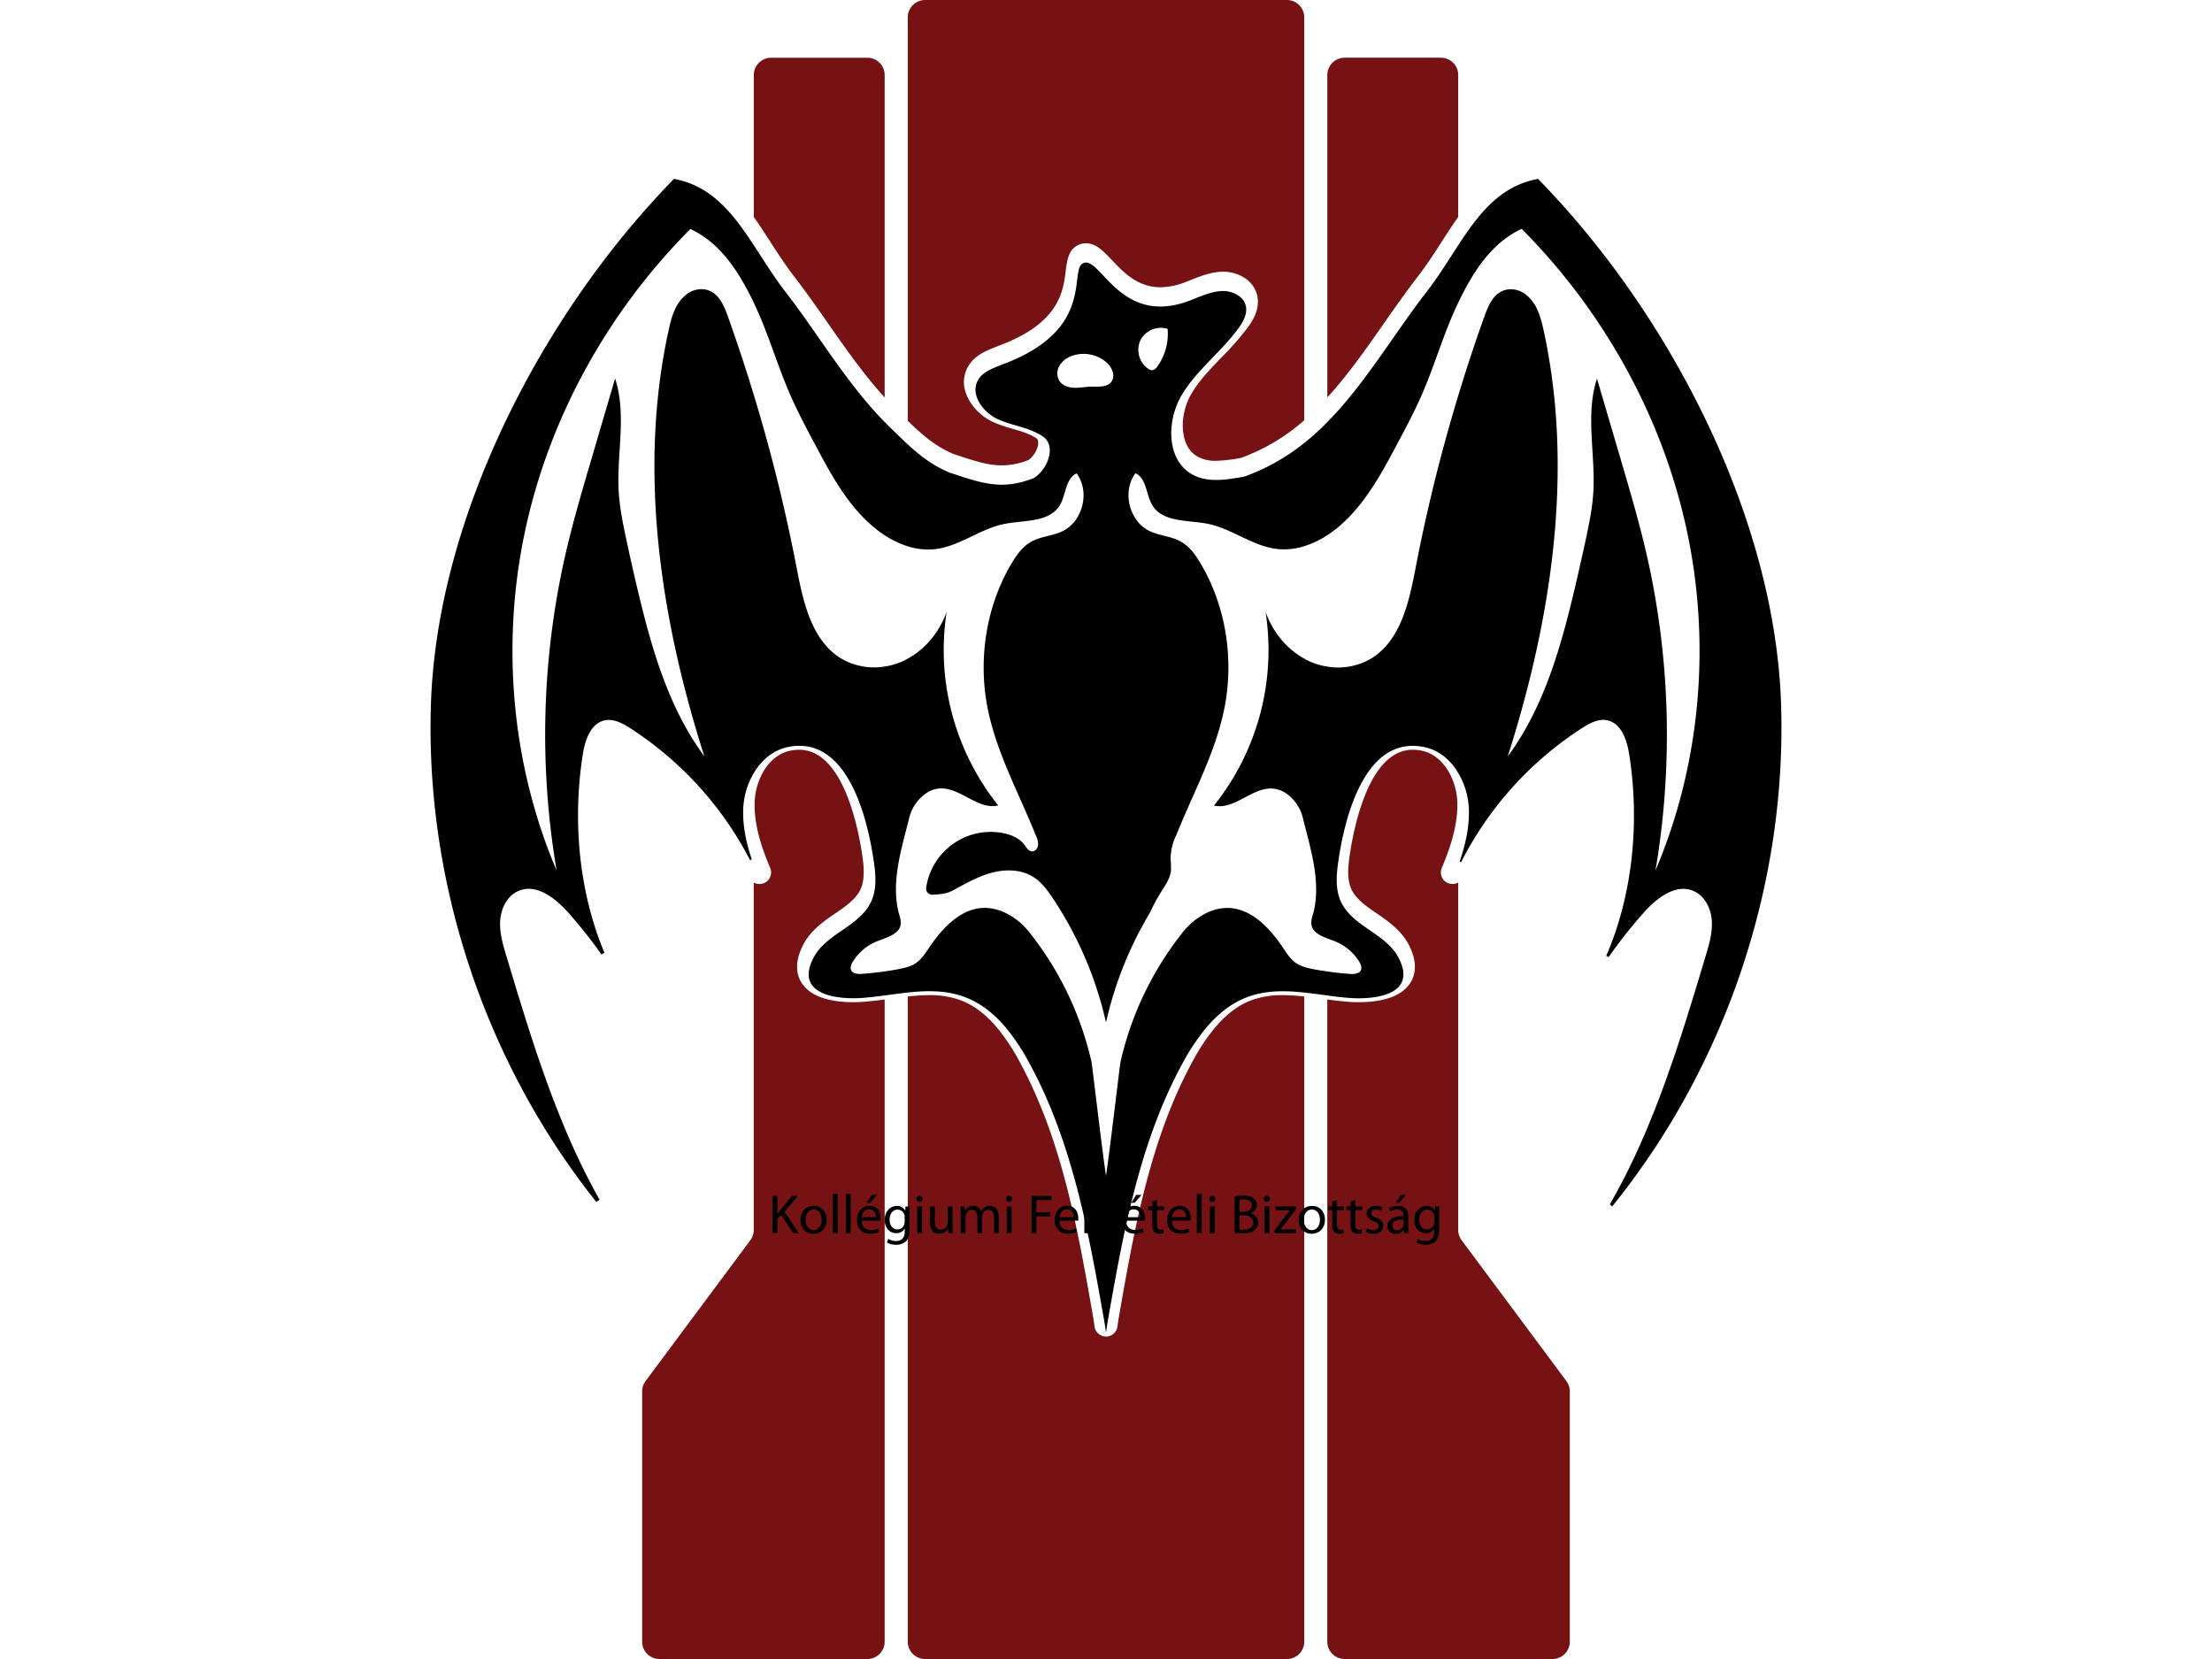 <svg xmlns="http://www.w3.org/2000/svg" viewBox="0 0 1200 900"><defs><style>.cls-1{fill:#771214;}</style></defs><title>kfb</title><g id="Réteg_3" data-name="Réteg 3"><path class="cls-1" d="M470.53,31.32h-52.2a9.4,9.4,0,0,0-9.4,9.4v77c3.09,4.36,6,8.88,8.92,13.37,4.13,6.4,8.41,13,13.09,19.08,6.51,8.4,12.66,17.23,18.62,25.76,9.45,13.54,19.19,27.43,30.37,39.7V40.72A9.4,9.4,0,0,0,470.53,31.32Z"/><path class="cls-1" d="M462.84,543.68c-9.88,0-22.8-1.88-28.2-10.87-2.34-3.91-4-10.65,1.26-20.59,4.13-7.76,11.31-12.67,17.65-17,5.91-4,10.93-7.75,13.27-12.74s1.9-11.53,1.13-17.2c-1.89-13.73-9.93-58.53-34.34-58.53a24.74,24.74,0,0,0-5.09.55c-11.94,2.53-18.77,16.19-19.12,27.77-.4,12.87,4,25.33,8.43,35.82a6.26,6.26,0,0,1-3.32,8.18,5.74,5.74,0,0,1-1.6.42,5.6,5.6,0,0,1-4-.76V667.19a9.43,9.43,0,0,1-1.85,5.61l-56.85,76.44a9.43,9.43,0,0,0-1.85,5.61V890.6a9.39,9.39,0,0,0,9.39,9.4H470.53a9.4,9.4,0,0,0,9.4-9.4V542.22c-4,.53-8.1,1-12.17,1.3C466.14,543.63,464.49,543.68,462.84,543.68Z"/><path class="cls-1" d="M679,542.59c-7.17,2.65-13.68,7.54-19.91,14.93a109.09,109.09,0,0,0-12.15,18.32c-23.12,42.51-31.66,91.27-39.93,138.42-.31,1.79-.56,3.6-.8,5.4a6.27,6.27,0,0,1-12.42,0c-.24-1.8-.49-3.61-.8-5.4-8.26-47.15-16.81-95.91-39.93-138.42a109.09,109.09,0,0,0-12.15-18.32c-6.23-7.39-12.74-12.28-19.91-14.93a48.3,48.3,0,0,0-16.95-2.73,106.46,106.46,0,0,0-11.59.75v350a9.4,9.4,0,0,0,9.4,9.4H698.14a9.4,9.4,0,0,0,9.4-9.4v-350a106.46,106.46,0,0,0-11.59-.75A48.3,48.3,0,0,0,679,542.59Z"/><path class="cls-1" d="M698.14,0H501.86a9.4,9.4,0,0,0-9.4,9.4V228.29c7.92,7.64,14.81,13.77,24.82,18l1.77.59c9.46,3.12,16.93,5.58,24.42,5.58A39.21,39.21,0,0,0,558,249.53c2.92-2.08,5.23-6.17,5.23-9.37,0-1.78-.73-2.24-1.08-2.47-3.86-2.46-7.78-3.59-12.32-4.91a83.38,83.38,0,0,1-10.57-3.61c-7.15-3.11-13.19-9.48-15.37-16.23a16.94,16.94,0,0,1,1.37-14.24c3.5-5.91,9.66-8.38,14.61-10.36l1.71-.69c33-12.15,35.17-29.34,36.58-40.71.73-5.93,1.57-12.65,8.3-14.58a9.7,9.7,0,0,1,2.68-.38c5.42,0,9.38,4.19,14,9.05,6.23,6.6,14,14.81,26.39,14.81a39.08,39.08,0,0,0,14.08-3l2.37-.94c5-2,10.08-4,15.93-4.46.51,0,1-.06,1.54-.06,7.59,0,16.65,4.11,18.61,13.12,1.49,6.88-2.09,12.89-4.92,16.81A152.12,152.12,0,0,1,662.55,194c-6.21,6.45-12.07,12.53-16.26,19.69-4.31,7.37-5.77,16.9-3.72,24.28,1.27,4.57,3.73,7.89,7.33,9.85a19.88,19.88,0,0,0,9.86,2.16,83,83,0,0,0,13.56-1.59A107.73,107.73,0,0,0,707.54,228V9.4A9.4,9.4,0,0,0,698.14,0Z"/><path class="cls-1" d="M849.77,749.24,792.92,672.8a9.43,9.43,0,0,1-1.85-5.61V478.72a5.6,5.6,0,0,1-4,.76,5.74,5.74,0,0,1-1.6-.42,6.26,6.26,0,0,1-3.32-8.18c4.39-10.49,8.83-22.95,8.43-35.82-.35-11.58-7.18-25.24-19.12-27.77a24.74,24.74,0,0,0-5.09-.55c-24.41,0-32.45,44.8-34.34,58.53-.77,5.67-1.25,12.14,1.13,17.2s7.36,8.69,13.19,12.69c6.42,4.39,13.6,9.3,17.73,17.06,5.29,9.94,3.6,16.68,1.26,20.59-5.4,9-18.32,10.87-28.2,10.87-1.65,0-3.3,0-4.92-.16-4.07-.28-8.15-.77-12.17-1.3V890.6a9.4,9.4,0,0,0,9.4,9.4H842.23a9.39,9.39,0,0,0,9.39-9.4V754.85A9.43,9.43,0,0,0,849.77,749.24Z"/><path class="cls-1" d="M769.06,150.16c4.68-6.06,9-12.68,13.09-19.08,2.9-4.49,5.83-9,8.92-13.37v-77a9.4,9.4,0,0,0-9.4-9.4h-52.2a9.4,9.4,0,0,0-9.4,9.4v174.9c11.18-12.27,20.92-26.16,30.37-39.7C756.4,167.38,762.55,158.56,769.06,150.16Z"/><path d="M966.21,381.64C962.82,280,905.52,169.73,834.38,97.06c-20.55,3.73-32.15,18.94-43.31,36-5.46,8.32-10.81,17.07-17.06,25.14-18.17,23.48-33.17,49.63-53.94,70.77-1,1-1.94,2-2.94,2.95-3,2.93-6.24,5.74-9.59,8.4A112.28,112.28,0,0,1,674.9,258.6c-9.55,1.66-19.63,3.43-28-1.15-14.11-7.72-14.13-28.91-6-42.8s21.71-23.72,31.1-36.78c2.5-3.47,4.78-7.64,3.87-11.82-1.22-5.62-7.83-8.55-13.57-8.14s-11.11,2.9-16.47,5c-37.46,14.59-48.42-23-57.67-20.34s7.68,36-44.44,55.15c-4.88,2-10.4,3.81-13.08,8.35-4.66,7.88,2.7,17.9,11.1,21.54s16,4.06,23.76,9,3.14,17.81-4.6,22.7c-17.35,6.95-28.45,2.77-45.8-2.93-9.15-3.84-15.93-9.12-22.62-15.27-3.14-2.89-6.26-6-9.59-9.2-1-1-2-2-2.94-2.95-20.77-21.14-35.77-47.29-53.94-70.77-6.25-8.07-11.6-16.82-17.06-25.14-11.17-17-22.76-32.24-43.31-36C294.48,169.73,237.18,280,233.79,381.64c-3.24,97,29.34,194.65,89.78,270.5a9.22,9.22,0,0,1,1.69-1.32C302.18,610,288.17,563.47,274.69,518.6c-1.91-6.35-3.84-12.88-3.32-19.49s4-13.42,10.18-15.9c9.72-3.92,19.9,4.18,26.85,12a264.18,264.18,0,0,1,17.94,22.65,8.77,8.77,0,0,1,1.57-1c-14.08-33.44-17.35-72.39-11.7-107.87,1.22-7.66,4.34-16.72,12-18.23,4.79-.95,9.52,1.63,13.63,4.26a187.78,187.78,0,0,1,65.12,71.7c.28-.18.58-.35.88-.51-3-8.83-4.94-17.9-4.65-27.18a41.39,41.39,0,0,1,5.79-19.74c4.17-6.93,10.42-12.31,18.29-14,32.89-6.94,43.74,40,46.93,63.25,1,7,1.33,14.36-1.66,20.72-3.1,6.59-9.31,11.08-15.32,15.19s-12.31,8.41-15.74,14.84c-10.77,20.24,12.32,23,25.91,22.11,4.16-.29,8.37-.81,12.59-1.38s8.35-1.14,12.53-1.59c10.37-1.11,20.72-1.29,30.72,2.41,9,3.32,16.33,9.42,22.52,16.77A116.1,116.1,0,0,1,558.56,577c23.38,43,32.15,92.14,40.6,140.32.33,1.88.59,3.77.84,5.66.25-1.89.51-3.78.84-5.66,8.45-48.18,17.22-97.35,40.6-140.32a115.48,115.48,0,0,1,12.86-19.37c6.19-7.35,13.56-13.45,22.52-16.77,10-3.7,20.35-3.52,30.72-2.41,4.18.45,8.36,1,12.53,1.59s8.43,1.09,12.59,1.38c13.59.91,36.68-1.87,25.91-22.11-3.43-6.43-9.72-10.72-15.74-14.84s-12.22-8.6-15.32-15.19c-3-6.36-2.62-13.75-1.66-20.72,3.19-23.29,14-70.19,46.93-63.25,7.87,1.66,14.12,7,18.29,14a41.39,41.39,0,0,1,5.79,19.74c.3,9.69-1.86,19.15-5,28.35.27.1.52.21.77.33A187.76,187.76,0,0,1,858.21,395c4.11-2.63,8.84-5.21,13.63-4.26,7.61,1.51,10.73,10.57,11.95,18.23,5.74,36.09,2.27,75.79-12.44,109.62a9,9,0,0,1,1.32.65,264.57,264.57,0,0,1,18.93-24c6.95-7.85,17.13-15.95,26.85-12,6.15,2.48,9.67,9.29,10.18,15.9s-1.41,13.14-3.32,19.49c-13.75,45.8-28.06,93.31-52,134.75a9.77,9.77,0,0,1,1.27,1.13C936.2,578.3,969.48,479.59,966.21,381.64Zm-347.59-197a12.59,12.59,0,0,1,14.79-6.27,30.29,30.29,0,0,1-5.58,20.48,4,4,0,0,1-2.73,2,3.65,3.65,0,0,1-2.14-.74A12.58,12.58,0,0,1,618.62,184.67ZM574.8,198.31a12.85,12.85,0,0,1,6.88-5.3,18.91,18.91,0,0,1,18.61,3.62c3,2.65,5,7.33,2.6,10.5s-7.08,2.54-11,2.63c-3,.06-6.07.72-9.11.62s-6.3-1.14-8-3.66A8.05,8.05,0,0,1,574.8,198.31Zm323.27,274a440.46,440.46,0,0,0-4.24-169.14c-4.14-18.43-9.48-36.57-14.81-54.7q-6.33-21.54-12.67-43.08c-6.27,19.22-1,40.13-1.9,60.33-.43,9.06-2.25,18-4.16,26.87s-3.93,17.82-6,26.69c-7.59,32-16.77,64.6-36.35,91.06,23.75-74.36,36.1-155,19.44-231.25-1.52-6.94-3.43-14.12-9.13-18.87a13.24,13.24,0,0,0-9.77-3.26c-7.65.8-10.86,8.15-13.2,14.69q-7.63,21.28-14.17,42.94a913.92,913.92,0,0,0-23.13,93.39c-3.58,18.62-8.09,39.66-24.35,49.4a35.37,35.37,0,0,1-23.52,4.25,38.31,38.31,0,0,1-10.73-3.32c-.62-.3-1.2-.67-1.8-1-9.81-5.38-17.23-14.74-21-25.3a135.12,135.12,0,0,1-28,105c13.32,3.18,24.92-16.14,39.22-6.56A22.85,22.85,0,0,1,706.86,444c.22.89.45,1.79.68,2.7,4.1,16,9.21,33.3,4.7,49.47a13.82,13.82,0,0,0-.86,5.1c.43,4.18,4.49,6.2,8.69,7.82,1.39.54,2.79,1,4.08,1.54a27.56,27.56,0,0,1,13.14,10.95c.89,1.42,1.66,3.19,1,4.71-.93,2-3.67,2.21-5.88,2.06-4.11-.29-8.22-.74-12.3-1.33-2.57-.37-5.13-.78-7.68-1.27a40.32,40.32,0,0,1-4.85-1.18,17.1,17.1,0,0,1-4.15-1.89c-3.21-2.1-5.35-5.46-7.49-8.64-9.36-13.91-23.71-28.06-42.54-18.19a38.45,38.45,0,0,0-12.07,10.31A175.42,175.42,0,0,0,607.88,576c-.44,1.95-5.2,43.67-7.88,61.86-2.68-18.19-7.44-59.91-7.88-61.86a175.55,175.55,0,0,0-33.41-69.87,38.45,38.45,0,0,0-12.07-10.31c-18.83-9.87-33.18,4.28-42.54,18.19-2.14,3.18-4.28,6.54-7.49,8.64a17.1,17.1,0,0,1-4.15,1.89,40.32,40.32,0,0,1-4.85,1.18c-2.55.49-5.11.9-7.68,1.27-4.08.59-8.19,1-12.3,1.33-2.21.15-4.95,0-5.88-2.06-.7-1.52.07-3.29,1-4.71a27.56,27.56,0,0,1,13.14-10.95c1.29-.51,2.69-1,4.08-1.54,4.2-1.62,8.26-3.64,8.69-7.82a13.82,13.82,0,0,0-.86-5.1c-4.51-16.17.6-33.44,4.7-49.47.23-.91.46-1.81.68-2.7a22.85,22.85,0,0,1,9.15-13.57c14.3-9.58,25.9,9.74,39.22,6.56a135.12,135.12,0,0,1-28-105c-3.78,10.56-11.2,19.92-21,25.3-.6.33-1.18.7-1.8,1a38.31,38.31,0,0,1-10.73,3.32,35.37,35.37,0,0,1-23.52-4.25c-16.26-9.74-20.77-30.78-24.35-49.4a913.92,913.92,0,0,0-23.13-93.39q-6.57-21.63-14.17-42.94c-2.34-6.54-5.55-13.89-13.2-14.69a13.24,13.24,0,0,0-9.77,3.26c-5.7,4.75-7.61,11.93-9.13,18.87C346,255.3,358.35,335.93,382.1,410.29c-19.58-26.46-28.76-59-36.35-91.06q-3.17-13.31-6-26.69c-1.91-8.87-3.73-17.81-4.16-26.87-.94-20.2,4.37-41.11-1.9-60.33q-6.33,21.54-12.67,43.08c-5.33,18.13-10.67,36.27-14.81,54.7a440.46,440.46,0,0,0-4.24,169.14C277.31,414.4,271.75,348.82,285,287.36s45.12-118.6,89.53-163.12c16.42,7.58,26.33,23.32,34.21,39.6l.18.4c7.77,16.17,12.62,33.59,19.79,50,4,9.11,8.65,17.89,13.32,26.66,8.39,15.75,17,31.85,30.37,43.72a63.32,63.32,0,0,0,7.52,5.75,50.51,50.51,0,0,0,12.53,6,36.12,36.12,0,0,0,15,1.51c13.2-1.59,24.28-11,37.32-13.63,10.74-2.15,24.34-.7,30.08-10,3.53-5.75,3.06-14.6,9.19-17.44,7.41,9.83,3.44,26.07-7.67,31.37-5.37,2.57-11.7,2.77-16.9,5.68-4.79,2.68-8.1,7.36-10.88,12.09-12.64,21.47-17.27,47.29-13.88,71.9,3.66,26.59,17.51,51,27.35,75.67a10.31,10.31,0,0,1,1.07,5.08c-.24,1.74-1.72,3.44-3.46,3.26s-2.84-2.05-3.91-3.51c-2.76-3.74-7.39-5.64-12-6.47a35.39,35.39,0,0,0-41.27,29.38,3.38,3.38,0,0,0,3.7,4.12c3.85-.22,7.42-.5,10.84-2.36,6.83-3.71,13.65-7.63,21.17-9.61s16-1.77,22.51,2.43c4.34,2.78,7.49,7.06,10.36,11.35A200.61,200.61,0,0,1,600,554.67a201.25,201.25,0,0,1,24-59.79,87,87,0,0,1,5.82-10.9c2.36-3.74,5.1-7.54,5.44-12a53.47,53.47,0,0,0-.22-5.65,29.75,29.75,0,0,1,3.09-13.29c9.83-24.52,23.55-48.83,27.19-75.27,3.39-24.61-1.24-50.43-13.88-71.9-2.78-4.73-6.09-9.41-10.88-12.09-5.2-2.91-11.53-3.11-16.9-5.68-11.11-5.3-15.08-21.54-7.67-31.37,6.13,2.84,5.66,11.69,9.19,17.44,5.74,9.33,19.34,7.88,30.08,10,13,2.62,24.12,12,37.32,13.63a36.12,36.12,0,0,0,15-1.51,50.51,50.51,0,0,0,12.53-6,63.32,63.32,0,0,0,7.52-5.75c13.32-11.87,22-28,30.37-43.72,4.67-8.77,9.35-17.55,13.32-26.66,7.17-16.44,12-33.86,19.79-50l.18-.4c7.88-16.28,17.79-32,34.21-39.6C869.87,168.76,901.73,225.9,915,287.36S922.69,414.4,898.07,472.26Z"/><path d="M419.16,648.78h2.61v9.75h.09c.54-.78,1.08-1.5,1.59-2.16l6.18-7.59h3.24l-7.32,8.58L433.44,669h-3.09l-6.63-9.93-2,2.22V669h-2.61Z"/><path d="M448.47,661.62c0,5.37-3.75,7.71-7.23,7.71-3.9,0-7-2.88-7-7.47,0-4.83,3.21-7.68,7.2-7.68C445.65,654.18,448.47,657.21,448.47,661.62Zm-11.49.15c0,3.18,1.8,5.58,4.38,5.58s4.41-2.37,4.41-5.64c0-2.46-1.23-5.55-4.35-5.55S437,659,437,661.77Z"/><path d="M451.8,647.7h2.64V669H451.8Z"/><path d="M458.88,647.7h2.64V669h-2.64Z"/><path d="M467.43,662.22c.06,3.57,2.31,5,5,5a9.44,9.44,0,0,0,4-.75l.48,1.89a11.83,11.83,0,0,1-4.86.93c-4.47,0-7.14-3-7.14-7.35s2.58-7.8,6.81-7.8c4.77,0,6,4.14,6,6.81a6.44,6.44,0,0,1-.09,1.23Zm7.74-1.89c0-1.65-.69-4.26-3.66-4.26-2.7,0-3.84,2.43-4.05,4.26Zm.6-12.12-3.66,4.29h-1.86l2.64-4.29Z"/><path d="M493.41,666.87c0,3.36-.69,5.37-2.07,6.66a8,8,0,0,1-5.31,1.74,9.37,9.37,0,0,1-4.83-1.2l.66-2a7.9,7.9,0,0,0,4.26,1.17c2.7,0,4.68-1.41,4.68-5.1v-1.59h-.06a5.15,5.15,0,0,1-4.62,2.43c-3.6,0-6.18-3.06-6.18-7.08,0-4.92,3.21-7.68,6.57-7.68a4.85,4.85,0,0,1,4.53,2.49h.06l.09-2.19h2.34c-.09,1-.12,2.22-.12,4Zm-2.64-6.66a3.46,3.46,0,0,0-.15-1.17,3.77,3.77,0,0,0-3.69-2.82c-2.52,0-4.32,2.13-4.32,5.49,0,2.85,1.47,5.22,4.29,5.22a3.81,3.81,0,0,0,3.66-2.7,4.59,4.59,0,0,0,.21-1.41Z"/><path d="M500.52,650.4a1.58,1.58,0,0,1-1.68,1.62,1.55,1.55,0,0,1-1.59-1.62,1.61,1.61,0,0,1,1.65-1.65A1.58,1.58,0,0,1,500.52,650.4ZM497.58,669V654.48h2.64V669Z"/><path d="M516.75,665c0,1.53,0,2.85.12,4h-2.34l-.15-2.37h-.06a5.42,5.42,0,0,1-4.8,2.7c-2.28,0-5-1.29-5-6.36v-8.49h2.64v8c0,2.76.87,4.65,3.24,4.65a3.8,3.8,0,0,0,3.48-2.43,3.62,3.62,0,0,0,.24-1.35v-8.88h2.64Z"/><path d="M521.13,658.41c0-1.53-.06-2.73-.12-3.93h2.31l.12,2.37h.09a5,5,0,0,1,4.59-2.67,4.28,4.28,0,0,1,4.08,2.91h.06a5.73,5.73,0,0,1,1.65-1.89,4.87,4.87,0,0,1,3.18-1c1.95,0,4.8,1.26,4.8,6.3V669h-2.58v-8.19c0-2.82-1-4.47-3.15-4.47a3.47,3.47,0,0,0-3.15,2.37,4.51,4.51,0,0,0-.21,1.32v9h-2.58v-8.7c0-2.31-1-4-3-4a3.64,3.64,0,0,0-3.27,2.64,3.53,3.53,0,0,0-.21,1.29V669h-2.58Z"/><path d="M549.09,650.4a1.58,1.58,0,0,1-1.68,1.62,1.55,1.55,0,0,1-1.59-1.62,1.61,1.61,0,0,1,1.65-1.65A1.58,1.58,0,0,1,549.09,650.4ZM546.15,669V654.48h2.64V669Z"/><path d="M559.59,648.78h10.89V651h-8.25v6.72h7.62v2.16h-7.62V669h-2.64Z"/><path d="M574.68,662.22c.06,3.57,2.31,5,5,5a9.44,9.44,0,0,0,4-.75l.48,1.89a11.83,11.83,0,0,1-4.86.93c-4.47,0-7.14-3-7.14-7.35s2.58-7.8,6.81-7.8c4.77,0,6,4.14,6,6.81a6.44,6.44,0,0,1-.09,1.23Zm7.74-1.89c0-1.65-.69-4.26-3.66-4.26-2.7,0-3.84,2.43-4,4.26Z"/><path d="M588.24,647.7h2.64V669h-2.64Z"/><path d="M596.34,654.48l2.85,8.13c.48,1.35.87,2.55,1.17,3.75h.09c.33-1.2.75-2.4,1.23-3.75l2.82-8.13h2.76L601.56,669H599l-5.52-14.52Z"/><path d="M610.92,662.22c.06,3.57,2.31,5,5,5a9.44,9.44,0,0,0,4-.75l.48,1.89a11.83,11.83,0,0,1-4.86.93c-4.47,0-7.14-3-7.14-7.35s2.58-7.8,6.81-7.8c4.77,0,6,4.14,6,6.81a6.44,6.44,0,0,1-.09,1.23Zm7.74-1.89c0-1.65-.69-4.26-3.66-4.26-2.7,0-3.84,2.43-4,4.26Zm.6-12.12-3.66,4.29h-1.86l2.64-4.29Z"/><path d="M627.66,651v3.48h3.78v2h-3.78v7.83c0,1.8.51,2.82,2,2.82a4.93,4.93,0,0,0,1.53-.18l.12,2a7.2,7.2,0,0,1-2.34.36,3.77,3.77,0,0,1-2.85-1.11,5.67,5.67,0,0,1-1-3.81v-7.92h-2.25v-2h2.25v-2.7Z"/><path d="M635.7,662.22c.06,3.57,2.31,5,5,5a9.44,9.44,0,0,0,4-.75l.48,1.89a11.83,11.83,0,0,1-4.86.93c-4.47,0-7.14-3-7.14-7.35s2.58-7.8,6.81-7.8c4.77,0,6,4.14,6,6.81a6.44,6.44,0,0,1-.09,1.23Zm7.74-1.89c0-1.65-.69-4.26-3.66-4.26-2.7,0-3.84,2.43-4,4.26Z"/><path d="M649.26,647.7h2.64V669h-2.64Z"/><path d="M659.28,650.4A1.58,1.58,0,0,1,657.6,652,1.55,1.55,0,0,1,656,650.4a1.61,1.61,0,0,1,1.65-1.65A1.58,1.58,0,0,1,659.28,650.4ZM656.34,669V654.48H659V669Z"/><path d="M669.81,649.08a23,23,0,0,1,4.77-.45c2.61,0,4.29.45,5.52,1.47a4.26,4.26,0,0,1,1.71,3.57,4.78,4.78,0,0,1-3.42,4.44v.09a5.15,5.15,0,0,1,4.17,5,5.32,5.32,0,0,1-1.74,4c-1.38,1.29-3.66,1.89-7,1.89a30.51,30.51,0,0,1-4.05-.24Zm2.61,8.28h2.37c2.73,0,4.35-1.47,4.35-3.42,0-2.34-1.77-3.3-4.41-3.3a11.2,11.2,0,0,0-2.31.18Zm0,9.66a14.19,14.19,0,0,0,2.19.12c2.7,0,5.19-1,5.19-3.93,0-2.73-2.37-3.9-5.22-3.9h-2.16Z"/><path d="M688.92,650.4a1.58,1.58,0,0,1-1.68,1.62,1.55,1.55,0,0,1-1.59-1.62,1.61,1.61,0,0,1,1.65-1.65A1.58,1.58,0,0,1,688.92,650.4ZM686,669V654.48h2.64V669Z"/><path d="M691.35,667.47l6.54-8.55c.66-.81,1.26-1.5,1.92-2.28v-.06H692v-2.1h11v1.65l-6.48,8.43c-.63.81-1.2,1.56-1.86,2.28v.06h8.46V669H691.35Z"/><path d="M718.77,661.62c0,5.37-3.75,7.71-7.23,7.71-3.9,0-7-2.88-7-7.47,0-4.83,3.21-7.68,7.2-7.68C716,654.18,718.77,657.21,718.77,661.62Zm-11.49.15c0,3.18,1.8,5.58,4.38,5.58s4.41-2.37,4.41-5.64c0-2.46-1.23-5.55-4.35-5.55S707.28,659,707.28,661.77Z"/><path d="M725.28,651v3.48h3.78v2h-3.78v7.83c0,1.8.51,2.82,2,2.82a4.93,4.93,0,0,0,1.53-.18l.12,2a7.2,7.2,0,0,1-2.34.36,3.77,3.77,0,0,1-2.85-1.11,5.67,5.67,0,0,1-1-3.81v-7.92h-2.25v-2h2.25v-2.7Z"/><path d="M735.21,651v3.48H739v2h-3.78v7.83c0,1.8.51,2.82,2,2.82a4.93,4.93,0,0,0,1.53-.18l.12,2a7.2,7.2,0,0,1-2.34.36,3.77,3.77,0,0,1-2.85-1.11,5.67,5.67,0,0,1-1-3.81v-7.92h-2.25v-2h2.25v-2.7Z"/><path d="M741.6,666.33a7.46,7.46,0,0,0,3.51,1c1.89,0,2.79-.93,2.79-2.16s-.75-1.92-2.67-2.64c-2.64-1-3.87-2.37-3.87-4.11,0-2.34,1.92-4.26,5-4.26a6.74,6.74,0,0,1,3.54.9l-.63,1.92a5.63,5.63,0,0,0-3-.87c-1.56,0-2.4.9-2.4,2s.84,1.74,2.73,2.49c2.49.93,3.81,2.19,3.81,4.35,0,2.58-2,4.38-5.4,4.38a8.28,8.28,0,0,1-4.08-1Z"/><path d="M764,665.52a24.36,24.36,0,0,0,.21,3.48h-2.37l-.21-1.83h-.09a5.41,5.41,0,0,1-4.44,2.16,4.14,4.14,0,0,1-4.44-4.17c0-3.51,3.12-5.43,8.73-5.4v-.3c0-1.17-.33-3.36-3.3-3.33a7,7,0,0,0-3.81,1.08l-.6-1.77a9.4,9.4,0,0,1,4.8-1.26c4.44,0,5.52,3,5.52,5.91Zm-2.55-3.93c-2.88-.06-6.15.45-6.15,3.27a2.31,2.31,0,0,0,2.46,2.52,3.67,3.67,0,0,0,3.57-2.43,3,3,0,0,0,.12-.84Zm1.32-13.38-3.66,4.29h-1.86l2.61-4.29Z"/><path d="M780.72,666.87c0,3.36-.69,5.37-2.07,6.66a8,8,0,0,1-5.31,1.74,9.37,9.37,0,0,1-4.83-1.2l.66-2a7.9,7.9,0,0,0,4.26,1.17c2.7,0,4.68-1.41,4.68-5.1v-1.59h-.06a5.15,5.15,0,0,1-4.62,2.43c-3.6,0-6.18-3.06-6.18-7.08,0-4.92,3.21-7.68,6.57-7.68a4.85,4.85,0,0,1,4.53,2.49h.06l.09-2.19h2.34c-.09,1-.12,2.22-.12,4Zm-2.64-6.66a3.46,3.46,0,0,0-.15-1.17,3.77,3.77,0,0,0-3.69-2.82c-2.52,0-4.32,2.13-4.32,5.49,0,2.85,1.47,5.22,4.29,5.22a3.81,3.81,0,0,0,3.66-2.7,4.59,4.59,0,0,0,.21-1.41Z"/></g></svg>